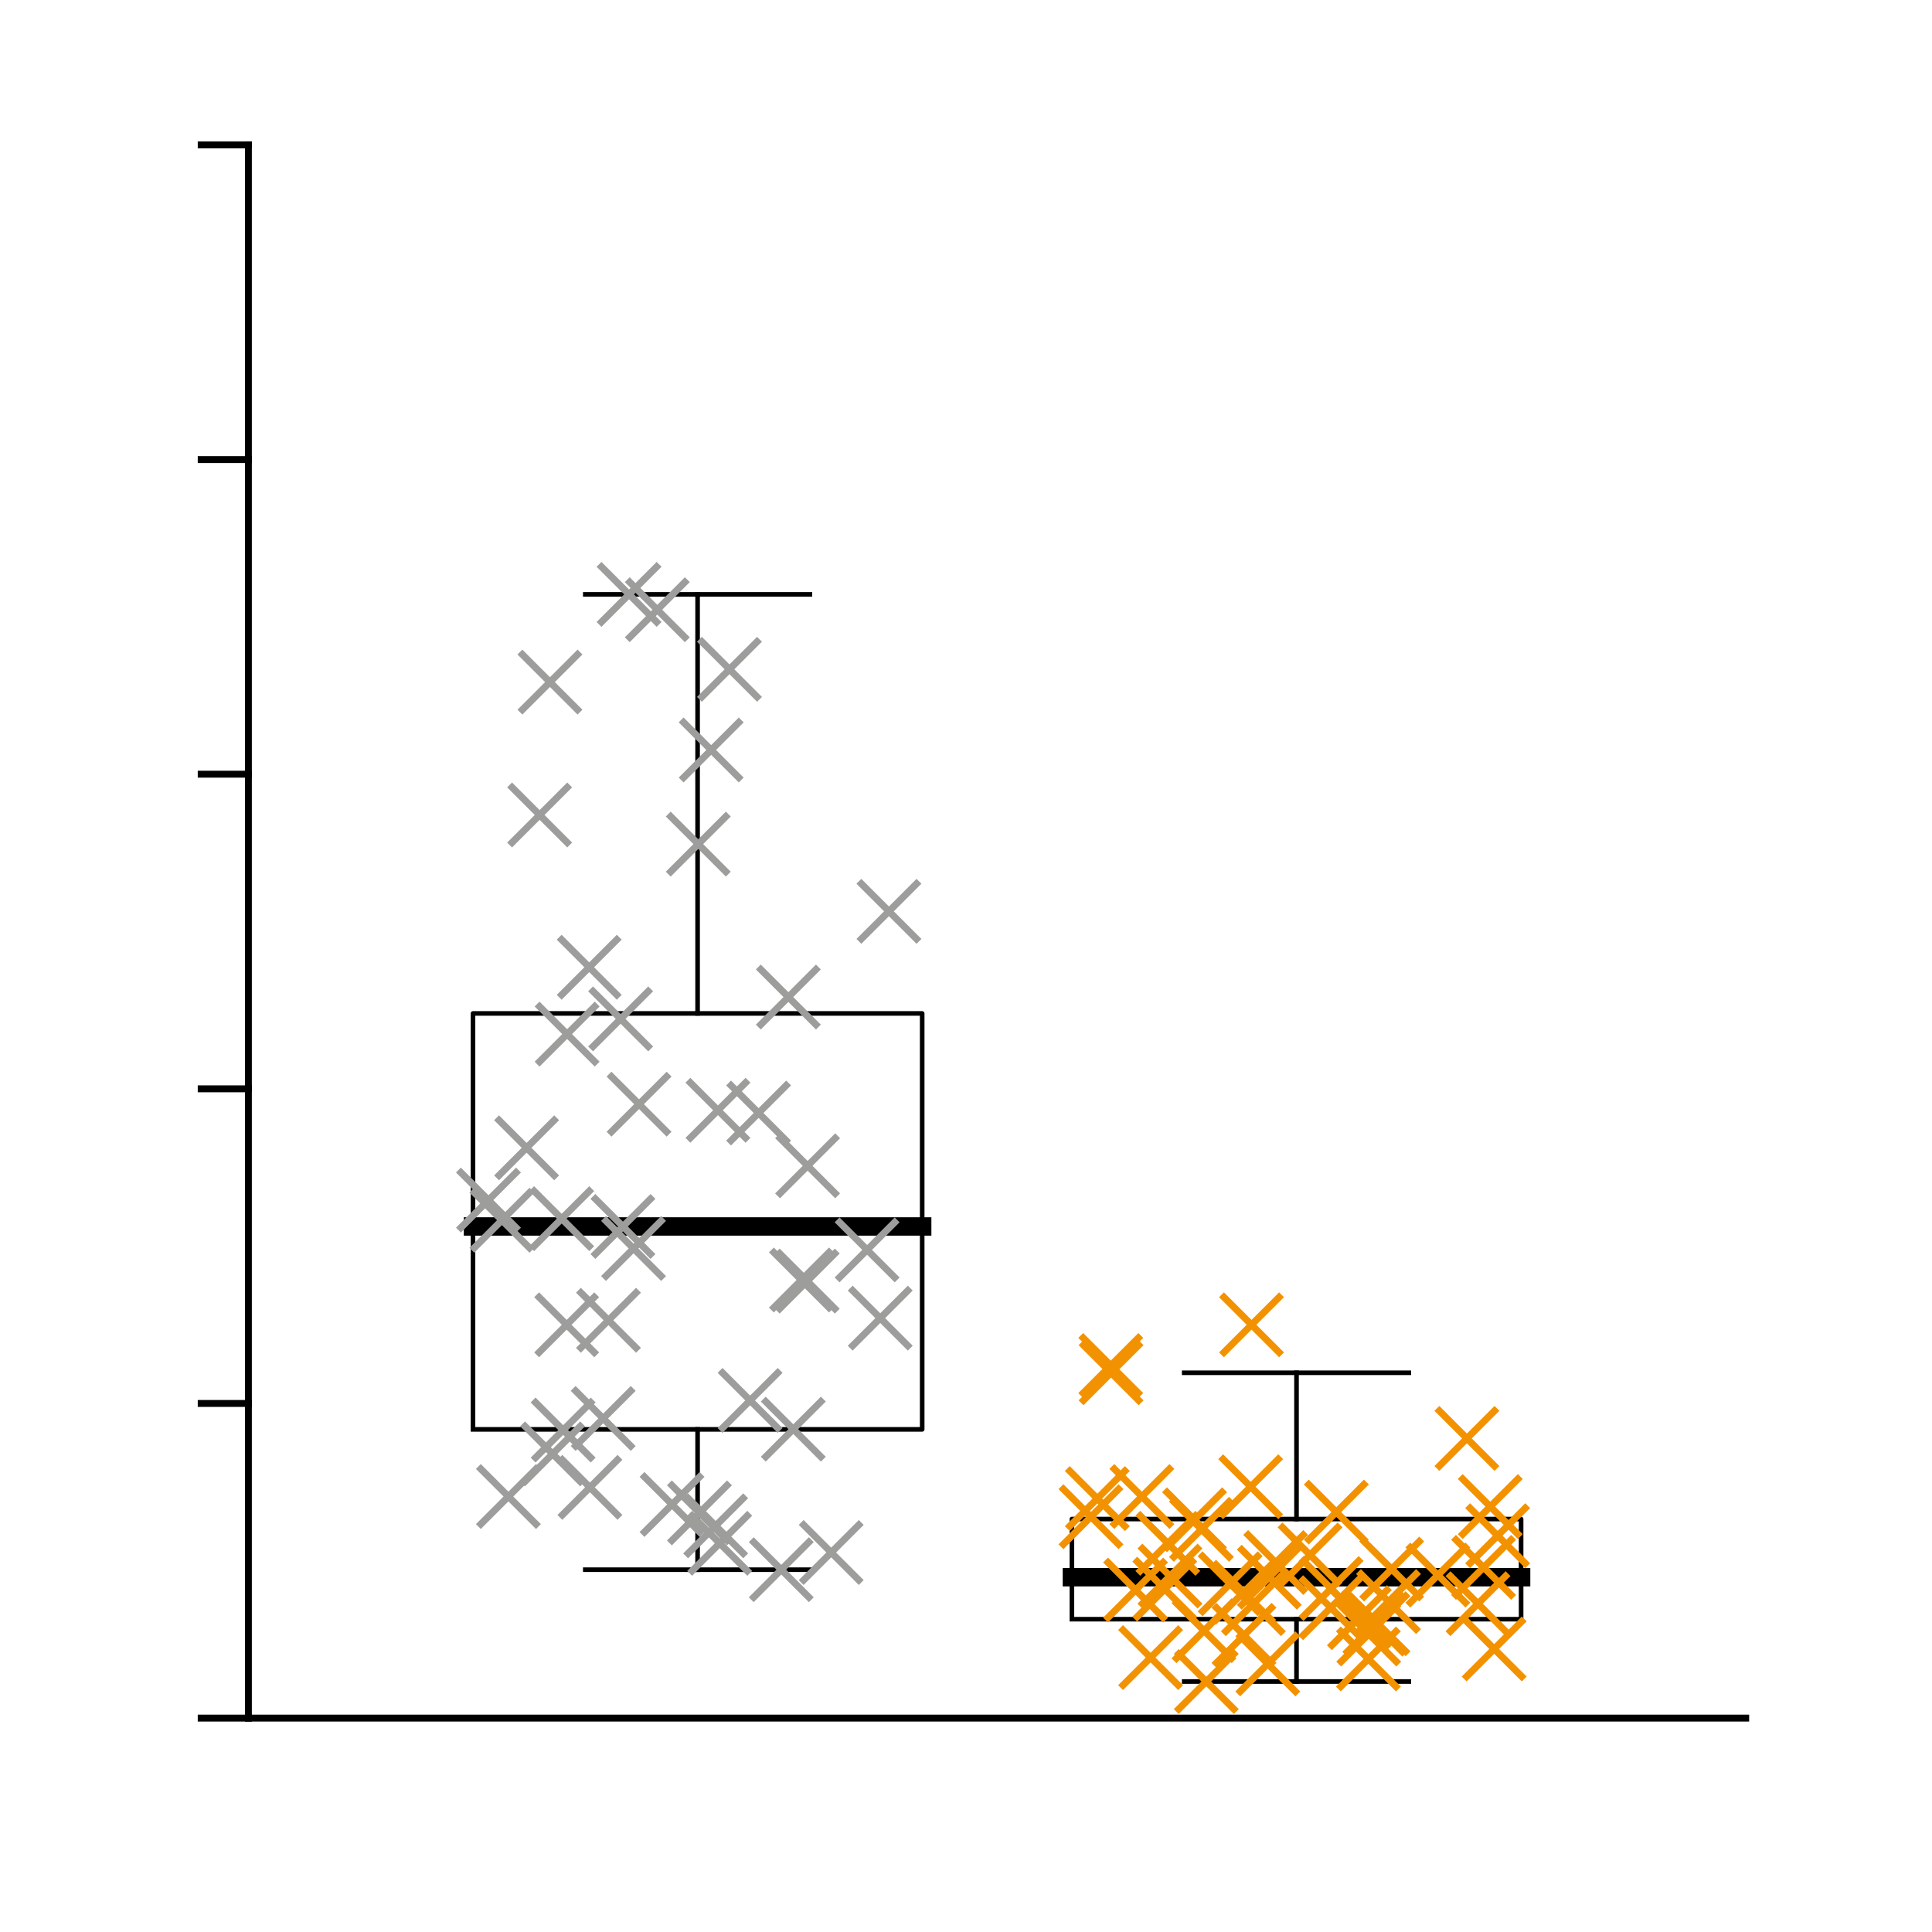 <?xml version="1.0"?>
<!DOCTYPE svg PUBLIC '-//W3C//DTD SVG 1.0//EN'
          'http://www.w3.org/TR/2001/REC-SVG-20010904/DTD/svg10.dtd'>
<svg xmlns:xlink="http://www.w3.org/1999/xlink" style="fill-opacity:1; color-rendering:auto; color-interpolation:auto; text-rendering:auto; stroke:black; stroke-linecap:square; stroke-miterlimit:10; shape-rendering:auto; stroke-opacity:1; fill:black; stroke-dasharray:none; font-weight:normal; stroke-width:1; font-family:'Dialog'; font-style:normal; stroke-linejoin:miter; font-size:12px; stroke-dashoffset:0; image-rendering:auto;" width="280" height="280" xmlns="http://www.w3.org/2000/svg"
><rect width="100%" height="100%" fill="#333333" stroke="none"/><!--Generated by the Batik Graphics2D SVG Generator--><defs id="genericDefs"
  /><g
  ><defs id="defs1"
    ><clipPath clipPathUnits="userSpaceOnUse" id="clipPath1"
      ><path d="M0 0 L280 0 L280 280 L0 280 L0 0 Z"
      /></clipPath
    ></defs
    ><g style="fill:white; stroke:white;"
    ><rect x="0" y="0" width="280" style="clip-path:url(#clipPath1); stroke:none;" height="280"
    /></g
    ><g style="fill:white; text-rendering:optimizeSpeed; color-rendering:optimizeSpeed; image-rendering:optimizeSpeed; shape-rendering:crispEdges; stroke:white; color-interpolation:sRGB;"
    ><rect x="0" width="280" height="280" y="0" style="stroke:none;"
      /><path style="stroke:none;" d="M36 249 L253 249 L253 21 L36 21 Z"
    /></g
    ><g style="text-rendering:geometricPrecision; color-interpolation:linearRGB; color-rendering:optimizeQuality; image-rendering:optimizeQuality; stroke-linejoin:round;"
    ><line y2="249" style="fill:none;" x1="36" x2="253" y1="249"
      /><line y2="21" style="fill:none;" x1="36" x2="36" y1="249"
      /><line y2="249" style="fill:none;" x1="36" x2="29.16" y1="249"
      /><line y2="203.4" style="fill:none;" x1="36" x2="29.16" y1="203.4"
      /><line y2="157.8" style="fill:none;" x1="36" x2="29.16" y1="157.8"
      /><line y2="112.2" style="fill:none;" x1="36" x2="29.16" y1="112.2"
      /><line y2="66.6" style="fill:none;" x1="36" x2="29.16" y1="66.6"
      /><line y2="21" style="fill:none;" x1="36" x2="29.16" y1="21"
      /><line x1="101.1" x2="101.1" y1="146.875" style="stroke-linecap:butt; fill:none; stroke-width:0.667;" y2="86.143"
      /><line x1="101.1" x2="101.1" y1="227.491" style="stroke-linecap:butt; fill:none; stroke-width:0.667;" y2="207.155"
      /><line x1="84.825" x2="117.375" y1="86.143" style="stroke-linecap:butt; fill:none; stroke-width:0.667;" y2="86.143"
      /><line x1="84.825" x2="117.375" y1="227.491" style="stroke-linecap:butt; fill:none; stroke-width:0.667;" y2="227.491"
      /><path d="M68.55 207.155 L68.55 146.875 L133.65 146.875 L133.65 207.155 L68.55 207.155" style="fill:none; stroke-width:0.667; fill-rule:evenodd; stroke-linecap:butt;"
      /><line x1="68.55" x2="133.65" y1="177.75" style="stroke-linecap:butt; fill:none; stroke-width:2.667;" y2="177.75"
      /><line x1="187.9" x2="187.9" y1="220.149" style="stroke-linecap:butt; fill:none; stroke-width:0.667;" y2="198.951"
      /><line x1="187.9" x2="187.9" y1="243.698" style="stroke-linecap:butt; fill:none; stroke-width:0.667;" y2="234.665"
      /><line x1="171.625" x2="204.175" y1="198.951" style="stroke-linecap:butt; fill:none; stroke-width:0.667;" y2="198.951"
      /><line x1="171.625" x2="204.175" y1="243.698" style="stroke-linecap:butt; fill:none; stroke-width:0.667;" y2="243.698"
      /><path d="M155.35 234.665 L155.35 220.149 L220.45 220.149 L220.45 234.665 L155.35 234.665" style="fill:none; stroke-width:0.667; fill-rule:evenodd; stroke-linecap:butt;"
      /><line x1="155.35" x2="220.45" y1="228.582" style="stroke-linecap:butt; fill:none; stroke-width:2.667;" y2="228.582"
    /></g
    ><g transform="translate(125.669,181.143)" style="stroke-linecap:butt; fill:rgb(157,157,156); text-rendering:geometricPrecision; color-rendering:optimizeQuality; image-rendering:optimizeQuality; color-interpolation:linearRGB; stroke:rgb(157,157,156);"
    ><path style="fill:none;" d="M-4 -4 L4 4 M-4 4 L4 -4"
      /><path d="M-4 -4 L4 4 M-4 4 L4 -4" style="fill:none;" transform="translate(-52.933,-4.295)"
      /><path d="M-4 -4 L4 4 M-4 4 L4 -4" style="fill:none;" transform="translate(-22.598,-72.451)"
      /><path d="M-4 -4 L4 4 M-4 4 L4 -4" style="fill:none;" transform="translate(-11.414,-36.643)"
      /><path d="M-4 -4 L4 4 M-4 4 L4 -4" style="fill:none;" transform="translate(-44.054,26.111)"
      /><path d="M-4 -4 L4 4 M-4 4 L4 -4" style="fill:none;" transform="translate(-34.501,-95)"
      /><path d="M-4 -4 L4 4 M-4 4 L4 -4" style="fill:none;" transform="translate(-43.543,10.857)"
      /><path d="M-4 -4 L4 4 M-4 4 L4 -4" style="fill:none;" transform="translate(-35.388,-3.393)"
      /><path d="M-4 -4 L4 4 M-4 4 L4 -4" style="fill:none;" transform="translate(-30.41,-92.779)"
      /><path d="M-4 -4 L4 4 M-4 4 L4 -4" style="fill:none;" transform="translate(-21.618,-20.234)"
      /><path d="M-4 -4 L4 4 M-4 4 L4 -4" style="fill:none;" transform="translate(-51.987,35.745)"
      /><path d="M-4 -4 L4 4 M-4 4 L4 -4" style="fill:none;" transform="translate(-21.365,42.524)"
      /><path d="M-4 -4 L4 4 M-4 4 L4 -4" style="fill:none;" transform="translate(-38.251,24.429)"
      /><path d="M-4 -4 L4 4 M-4 4 L4 -4" style="fill:none;" transform="translate(-40.275,-40.961)"
      /><path d="M-4 -4 L4 4 M-4 4 L4 -4" style="fill:none;" transform="translate(-40.175,34.417)"
      /><path d="M-4 -4 L4 4 M-4 4 L4 -4" style="fill:none;" transform="translate(-45.582,29.567)"
      /><path d="M-4 -4 L4 4 M-4 4 L4 -4" style="fill:none;" transform="translate(3.163,-49.066)"
      /><path d="M-4 -4 L4 4 M-4 4 L4 -4" style="fill:none;" transform="translate(1.902,9.891)"
      /><path d="M-4 -4 L4 4 M-4 4 L4 -4" style="fill:none;" transform="translate(-5.204,43.857)"
      /><path d="M-4 -4 L4 4 M-4 4 L4 -4" style="fill:none;" transform="translate(-10.699,25.98)"
      /><path d="M-4 -4 L4 4 M-4 4 L4 -4" style="fill:none;" transform="translate(-44.266,-4.524)"
      /><path d="M-4 -4 L4 4 M-4 4 L4 -4" style="fill:none;" transform="translate(-33.053,-21.119)"
      /><path d="M-4 -4 L4 4 M-4 4 L4 -4" style="fill:none;" transform="translate(-43.478,-31.273)"
      /><path d="M-4 -4 L4 4 M-4 4 L4 -4" style="fill:none;" transform="translate(-54.876,-7.216)"
      /><path d="M-4 -4 L4 4 M-4 4 L4 -4" style="fill:none;" transform="translate(-35.723,-33.476)"
      /><path d="M-4 -4 L4 4 M-4 4 L4 -4" style="fill:none;" transform="translate(-12.44,46.348)"
      /><path d="M-4 -4 L4 4 M-4 4 L4 -4" style="fill:none;" transform="translate(-16.958,21.819)"
      /><path d="M-4 -4 L4 4 M-4 4 L4 -4" style="fill:none;" transform="translate(-21.952,39.99)"
      /><path d="M-4 -4 L4 4 M-4 4 L4 -4" style="fill:none;" transform="translate(-28.273,36.894)"
      /><path d="M-4 -4 L4 4 M-4 4 L4 -4" style="fill:none;" transform="translate(-37.485,10.202)"
      /><path d="M-4 -4 L4 4 M-4 4 L4 -4" style="fill:none;" transform="translate(-24.468,-58.809)"
      /><path d="M-4 -4 L4 4 M-4 4 L4 -4" style="fill:none;" transform="translate(-8.677,4.524)"
      /><path d="M-4 -4 L4 4 M-4 4 L4 -4" style="fill:none;" transform="translate(-8.625,-12.185)"
      /><path d="M-4 -4 L4 4 M-4 4 L4 -4" style="fill:none;" transform="translate(-19.948,-84.143)"
      /><path d="M-4 -4 L4 4 M-4 4 L4 -4" style="fill:none;" transform="translate(-9.521,4.364)"
      /><path d="M-4 -4 L4 4 M-4 4 L4 -4" style="fill:none;" transform="translate(-15.726,-19.835)"
      /><path d="M-4 -4 L4 4 M-4 4 L4 -4" style="fill:none;" transform="translate(-47.462,-63.032)"
      /><path d="M-4 -4 L4 4 M-4 4 L4 -4" style="fill:none;" transform="translate(-24.301,38.118)"
      /><path d="M-4 -4 L4 4 M-4 4 L4 -4" style="fill:none;" transform="translate(-33.849,-0.203)"
      /><path d="M-4 -4 L4 4 M-4 4 L4 -4" style="fill:none;" transform="translate(-49.35,-14.793)"
      /><path d="M-4 -4 L4 4 M-4 4 L4 -4" style="fill:none;" transform="translate(-45.965,-82.289)"
      /><path d="M-4 -4 L4 4 M-4 4 L4 -4" style="fill:none; stroke:rgb(243,146,0);" transform="translate(43.892,47.274)"
      /><path d="M-4 -4 L4 4 M-4 4 L4 -4" style="fill:none; stroke:rgb(243,146,0);" transform="translate(72.698,55.674)"
      /><path d="M-4 -4 L4 4 M-4 4 L4 -4" style="fill:none; stroke:rgb(243,146,0);" transform="translate(58.07,59.995)"
      /><path d="M-4 -4 L4 4 M-4 4 L4 -4" style="fill:none; stroke:rgb(243,146,0);" transform="translate(74.043,54.177)"
      /><path d="M-4 -4 L4 4 M-4 4 L4 -4" style="fill:none; stroke:rgb(243,146,0);" transform="translate(47.454,39.118)"
      /><path d="M-4 -4 L4 4 M-4 4 L4 -4" style="fill:none; stroke:rgb(243,146,0);" transform="translate(32.444,38.673)"
      /><path d="M-4 -4 L4 4 M-4 4 L4 -4" style="fill:none; stroke:rgb(243,146,0);" transform="translate(64.193,44.213)"
      /><path d="M-4 -4 L4 4 M-4 4 L4 -4" style="fill:none; stroke:rgb(243,146,0);" transform="translate(48.827,55.191)"
      /><path d="M-4 -4 L4 4 M-4 4 L4 -4" style="fill:none; stroke:rgb(243,146,0);" transform="translate(89.344,46.013)"
      /><path d="M-4 -4 L4 4 M-4 4 L4 -4" style="fill:none; stroke:rgb(243,146,0);" transform="translate(86.927,27.324)"
      /><path d="M-4 -4 L4 4 M-4 4 L4 -4" style="fill:none; stroke:rgb(243,146,0);" transform="translate(55.711,10.857)"
      /><path d="M-4 -4 L4 4 M-4 4 L4 -4" style="fill:none; stroke:rgb(243,146,0);" transform="translate(33.362,36.043)"
      /><path d="M-4 -4 L4 4 M-4 4 L4 -4" style="fill:none; stroke:rgb(243,146,0);" transform="translate(72.648,59.286)"
      /><path d="M-4 -4 L4 4 M-4 4 L4 -4" style="fill:none; stroke:rgb(243,146,0);" transform="translate(82.718,47.13)"
      /><path d="M-4 -4 L4 4 M-4 4 L4 -4" style="fill:none; stroke:rgb(243,146,0);" transform="translate(90.88,57.835)"
      /><path d="M-4 -4 L4 4 M-4 4 L4 -4" style="fill:none; stroke:rgb(243,146,0);" transform="translate(35.311,16.754)"
      /><path d="M-4 -4 L4 4 M-4 4 L4 -4" style="fill:none; stroke:rgb(243,146,0);" transform="translate(59.213,45.308)"
      /><path d="M-4 -4 L4 4 M-4 4 L4 -4" style="fill:none; stroke:rgb(243,146,0);" transform="translate(67.242,49.081)"
      /><path d="M-4 -4 L4 4 M-4 4 L4 -4" style="fill:none; stroke:rgb(243,146,0);" transform="translate(73.572,54.245)"
      /><path d="M-4 -4 L4 4 M-4 4 L4 -4" style="fill:none; stroke:rgb(243,146,0);" transform="translate(75.564,50.968)"
      /><path d="M-4 -4 L4 4 M-4 4 L4 -4" style="fill:none; stroke:rgb(243,146,0);" transform="translate(71.348,53.304)"
      /><path d="M-4 -4 L4 4 M-4 4 L4 -4" style="fill:none; stroke:rgb(243,146,0);" transform="translate(76.019,46.257)"
      /><path d="M-4 -4 L4 4 M-4 4 L4 -4" style="fill:none; stroke:rgb(243,146,0);" transform="translate(54.566,49.617)"
      /><path d="M-4 -4 L4 4 M-4 4 L4 -4" style="fill:none; stroke:rgb(243,146,0);" transform="translate(67.188,51.857)"
      /><path d="M-4 -4 L4 4 M-4 4 L4 -4" style="fill:none; stroke:rgb(243,146,0);" transform="translate(38.907,49.299)"
      /><path d="M-4 -4 L4 4 M-4 4 L4 -4" style="fill:none; stroke:rgb(243,146,0);" transform="translate(35.354,17.808)"
      /><path d="M-4 -4 L4 4 M-4 4 L4 -4" style="fill:none; stroke:rgb(243,146,0);" transform="translate(91.382,41.422)"
      /><path d="M-4 -4 L4 4 M-4 4 L4 -4" style="fill:none; stroke:rgb(243,146,0);" transform="translate(49.157,62.555)"
      /><path d="M-4 -4 L4 4 M-4 4 L4 -4" style="fill:none; stroke:rgb(243,146,0);" transform="translate(68.002,38)"
      /><path d="M-4 -4 L4 4 M-4 4 L4 -4" style="fill:none; stroke:rgb(243,146,0);" transform="translate(90.312,37.202)"
      /><path d="M-4 -4 L4 4 M-4 4 L4 -4" style="fill:none; stroke:rgb(243,146,0);" transform="translate(43.139,49.169)"
      /><path d="M-4 -4 L4 4 M-4 4 L4 -4" style="fill:none; stroke:rgb(243,146,0);" transform="translate(43.581,42.524)"
      /><path d="M-4 -4 L4 4 M-4 4 L4 -4" style="fill:none; stroke:rgb(243,146,0);" transform="translate(52.61,48.394)"
      /><path d="M-4 -4 L4 4 M-4 4 L4 -4" style="fill:none; stroke:rgb(243,146,0);" transform="translate(88.534,51.275)"
      /><path d="M-4 -4 L4 4 M-4 4 L4 -4" style="fill:none; stroke:rgb(243,146,0);" transform="translate(55.588,34.328)"
      /><path d="M-4 -4 L4 4 M-4 4 L4 -4" style="fill:none; stroke:rgb(243,146,0);" transform="translate(48.452,40.497)"
      /><path d="M-4 -4 L4 4 M-4 4 L4 -4" style="fill:none; stroke:rgb(243,146,0);" transform="translate(41.084,59.088)"
      /><path d="M-4 -4 L4 4 M-4 4 L4 -4" style="fill:none; stroke:rgb(243,146,0);" transform="translate(55.98,51.275)"
      /><path d="M-4 -4 L4 4 M-4 4 L4 -4" style="fill:none; stroke:rgb(243,146,0);" transform="translate(54.62,55.857)"
      /><path d="M-4 -4 L4 4 M-4 4 L4 -4" style="fill:none; stroke:rgb(243,146,0);" transform="translate(39.818,35.745)"
      /><path d="M-4 -4 L4 4 M-4 4 L4 -4" style="fill:none; stroke:rgb(243,146,0);" transform="translate(58.284,47.439)"
    /></g
  ></g
></svg
>
